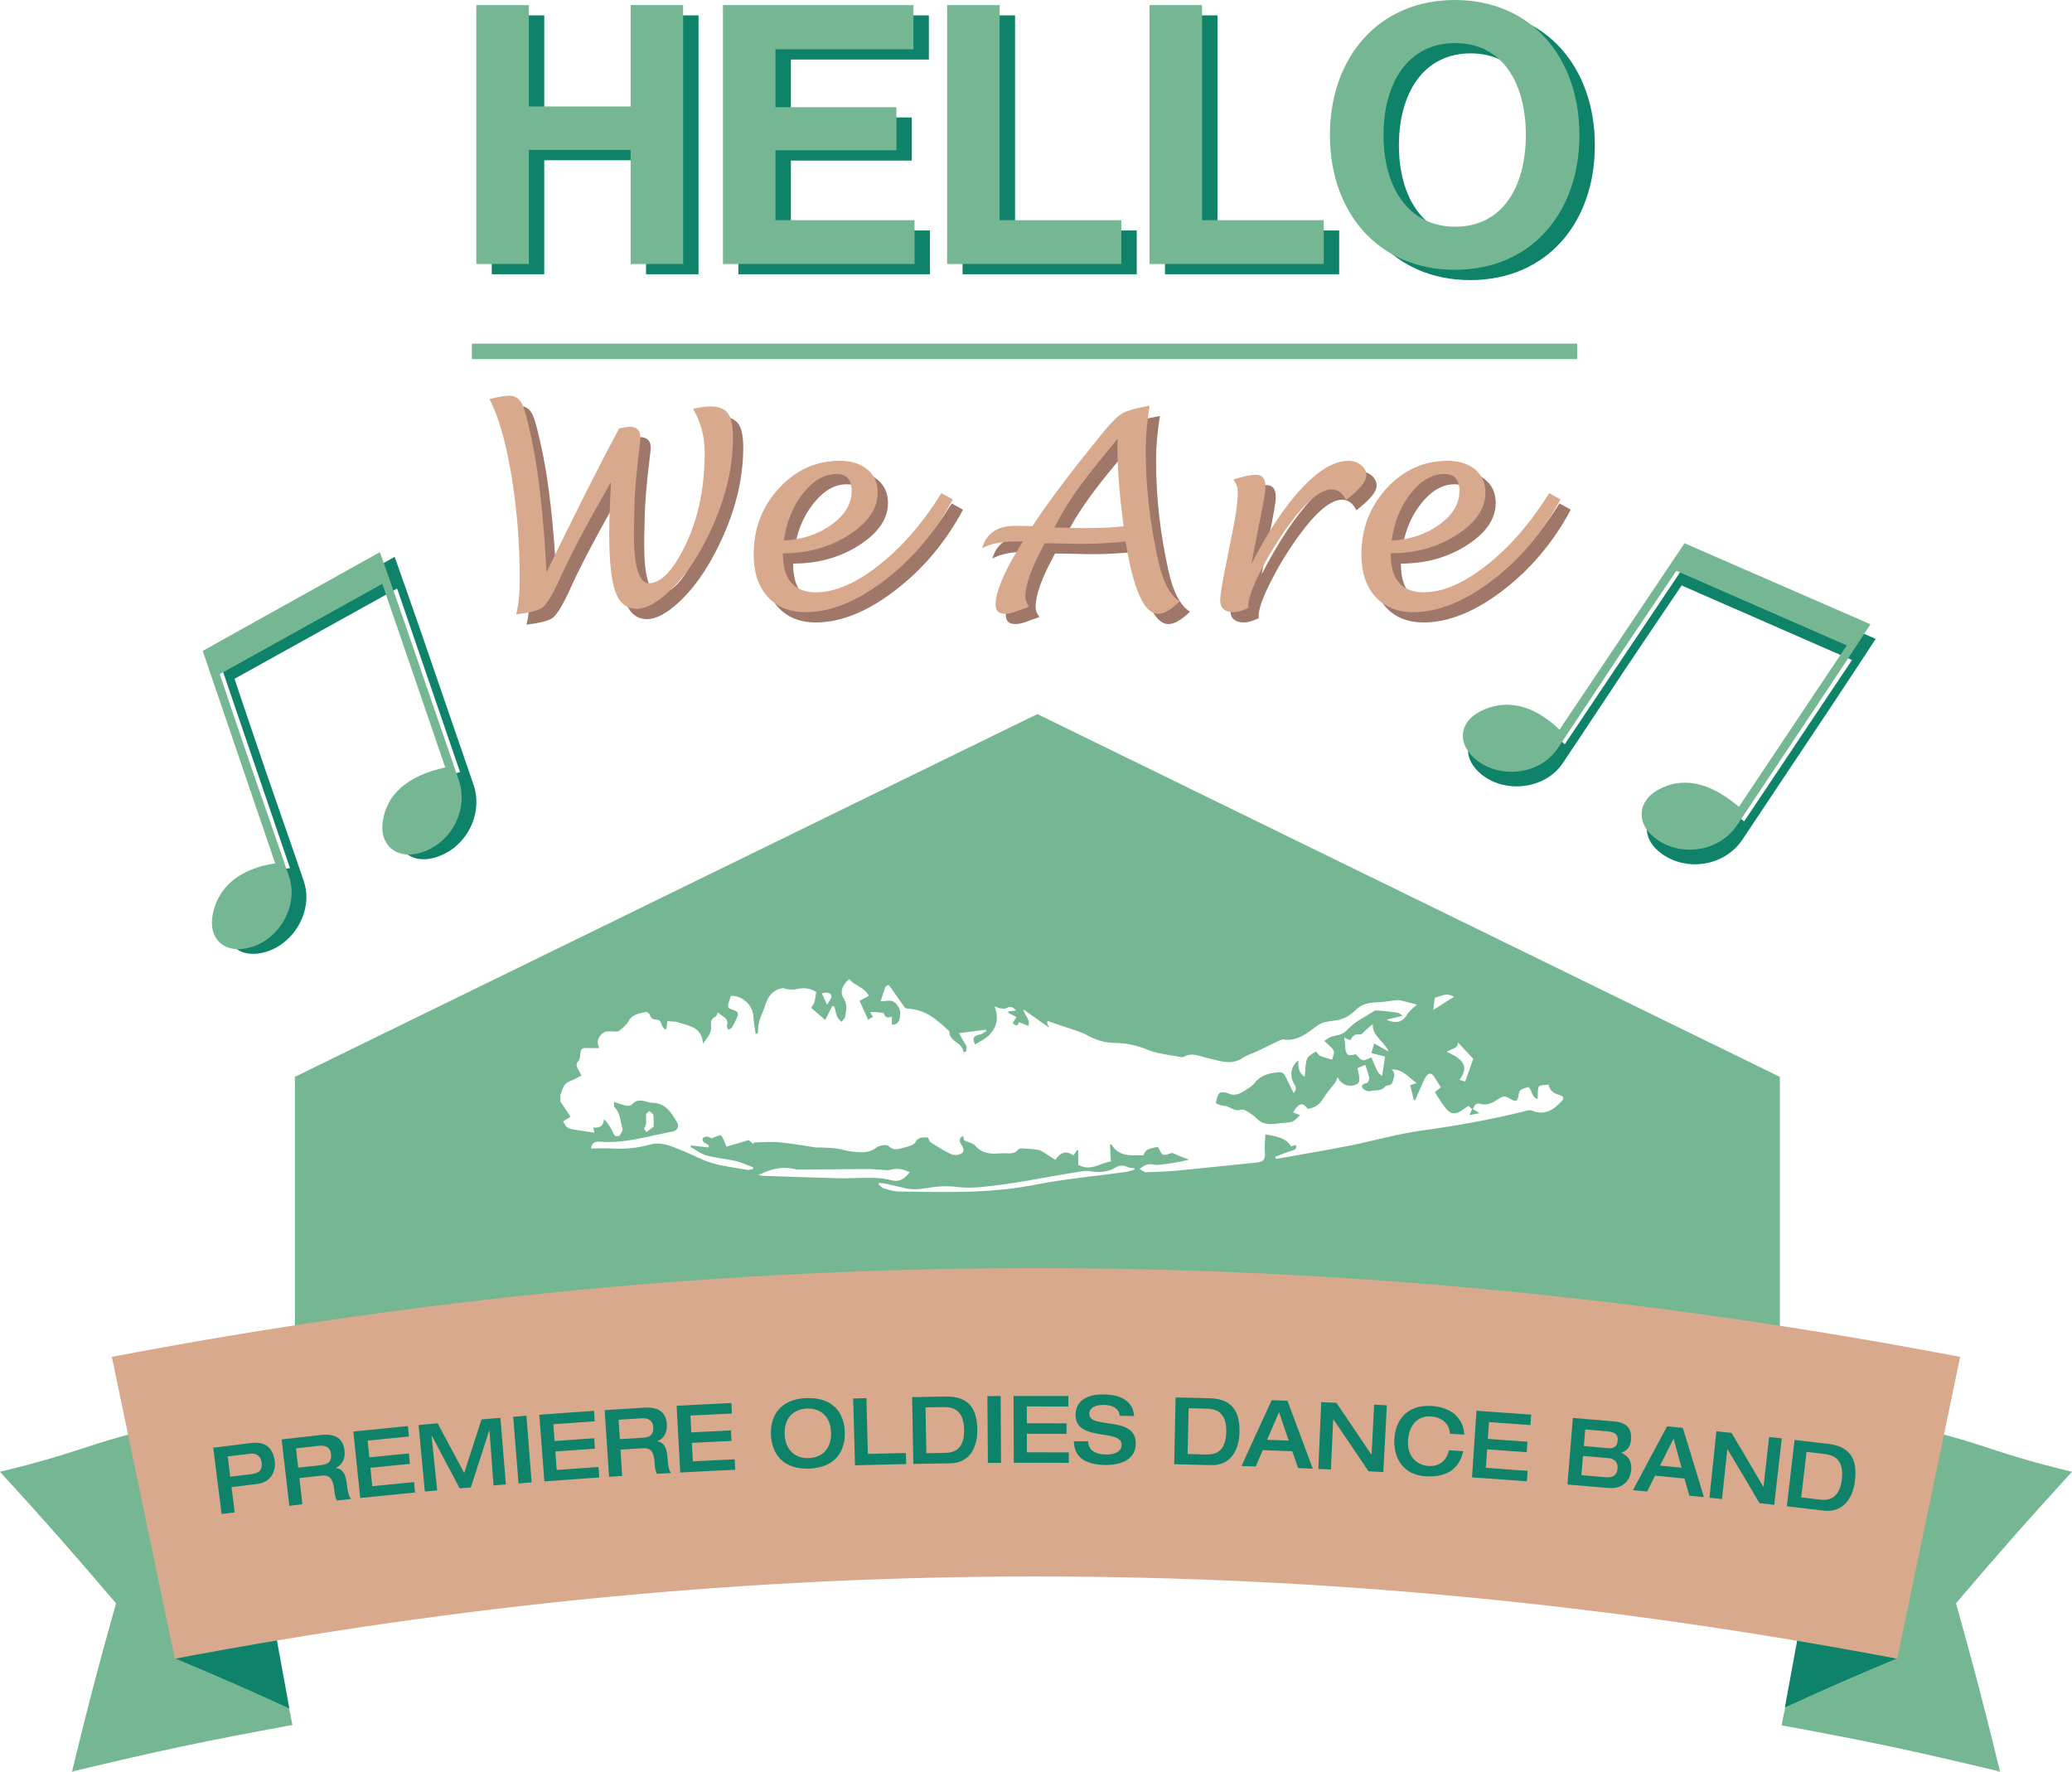 <?xml version="1.0" encoding="utf-8"?>
<!-- Generator: Adobe Illustrator 16.0.0, SVG Export Plug-In . SVG Version: 6.00 Build 0)  -->
<!DOCTYPE svg PUBLIC "-//W3C//DTD SVG 1.1//EN" "http://www.w3.org/Graphics/SVG/1.1/DTD/svg11.dtd">
<svg version="1.1" id="Layer_1" xmlns="http://www.w3.org/2000/svg" xmlns:xlink="http://www.w3.org/1999/xlink" x="0px" y="0px"
	 width="298.662px" height="255.357px" viewBox="0 0 298.662 255.357" enable-background="new 0 0 298.662 255.357"
	 xml:space="preserve">
<path fill="#76B793" d="M149.528,102.925L42.504,155.217v39.017H256.55v-39.017L149.528,102.925z M210.13,150.235
	c0.746,0.797,1.477,1.576,2.235,2.387c-0.38,1.059-0.771,2.146-1.175,3.271c-0.312-0.096-0.534-0.161-0.815-0.245
	c1.663-2.252-0.009-3.177-1.851-4.057C209.347,151.135,210.222,151.099,210.13,150.235z M206.821,143.801
	c0.768-0.114,1.597-0.819,2.763-0.133c-0.985,0.631-1.88,1.2-2.991,1.91C206.679,144.92,206.741,144.425,206.821,143.801z
	 M119.835,143.588c0.046,0.331-0.345,0.724-0.619,1.234c-0.355-0.763-0.557-1.194-0.757-1.625
	C119.112,142.963,119.763,143.061,119.835,143.588z M120.837,169.832c-3.647-0.087-7.293-0.231-10.94-0.357
	c-0.128-0.005-0.256-0.043-0.562-0.099c1.654-0.847,3.213-1.244,4.914-0.926c0.263,0.049,0.528,0.129,0.791,0.127
	c3.302-0.02,6.604-0.056,9.904-0.072c0.64-0.004,1.279,0.068,1.919,0.093c0.528,0.02,1.091,0.141,1.575,0
	c0.956-0.279,1.785-0.052,2.688,0.356c-0.721,0.941-1.462,1.5-2.7,1.152c-0.893-0.25-1.856-0.316-2.792-0.334
	C124.037,169.743,122.436,169.87,120.837,169.832z M162.33,168.922c-4.36,0.607-8.767,0.981-13.076,1.837
	c-6.559,1.302-13.15,1.083-19.753,0.981c-0.709-0.012-1.426-0.242-2.116-0.451c-0.288-0.088-0.513-0.385-0.766-0.588
	c0.033-0.068,0.068-0.136,0.102-0.203c0.33,0.039,0.667,0.055,0.99,0.126c0.97,0.214,1.931,0.464,2.901,0.673
	c1.009,0.216,1.988,0.115,3.018-0.057c1.413-0.236,2.903-0.34,4.315-0.154c2.126,0.277,4.187-0.06,6.254-0.307
	c2.338-0.279,4.653-0.75,6.978-1.144c1.653-0.278,3.303-0.588,4.961-0.837c0.441-0.064,0.91,0.018,1.362,0.072
	c1.147,0.143,2.239,0.042,3.265-0.567c0.516-0.307,1.064-0.432,1.674-0.109c0.301,0.158,0.703,0.124,1.06,0.177
	c0.017,0.068,0.032,0.139,0.05,0.207C163.144,168.696,162.744,168.866,162.33,168.922z M225.032,158.801
	c-1.166,1.233-2.449,2.023-4.221,1.273c-0.199-0.086-0.48-0.045-0.705,0.012c-5.006,1.266-10.068,2.172-15.188,2.872
	c-3.502,0.479-6.928,1.491-10.403,2.177c-3.529,0.697-7.078,1.284-10.619,1.921c-0.035-0.104-0.069-0.203-0.104-0.307
	c0.792-0.298,1.574-0.625,2.38-0.882c0.41-0.131,0.807-0.182,0.609-0.834c-0.229,0.068-0.463,0.139-0.672,0.201
	c-0.844-1.324-2.197-1.425-3.715-1.731c-0.033,0.942-0.133,1.778-0.072,2.603c0.072,1.017-0.17,1.355-1.2,1.46
	c-3.716,0.373-7.427,0.781-11.146,1.135c-1.578,0.15-3.164,0.221-4.75,0.27c-0.283,0.011-0.576-0.262-0.972-0.456
	c0.681-0.562,1.239-0.845,2.009-0.66c0.42,0.1,0.895,0.039,1.336-0.017c1.25-0.158,2.494-0.35,3.795-0.69
	c-0.427-0.158-0.856-0.306-1.279-0.476c-0.426-0.174-0.844-0.369-1.137-0.498c-0.492,0.109-1.002,0.39-1.322,0.246
	c-0.34-0.151-0.499-0.707-0.756-1.117c-1.545,0.297-1.728,0.4-2.086,1.227c-1.72-0.026-3.551,0.3-4.648-1.636
	c-0.057,0.047-0.111,0.094-0.168,0.141c0.042,0.756,0.083,1.51,0.13,2.375c-1.548,0.215-2.948,1.504-4.711,0.469
	c0-0.66,0-1.369,0-2.078c-0.058-0.014-0.114-0.026-0.173-0.041c-0.15,0.232-0.303,0.466-0.514,0.787
	c-0.994-0.709-1.867-0.52-2.6,0.639c-0.605-0.392-1.176-0.771-1.758-1.129c-0.219-0.135-0.458-0.287-0.703-0.321
	c-0.745-0.101-1.496-0.162-2.248-0.205c-0.221-0.015-0.553,0.007-0.655,0.145c-0.438,0.59-1.03,0.593-1.657,0.564
	c-0.35-0.017-0.702-0.023-1.048,0.01c-1.323,0.123-2.524-0.002-3.494-1.111c-0.326-0.373-0.964-0.475-1.578-0.754
	c-0.022-0.09-0.083-0.344-0.158-0.651c-0.718,0.34-0.506,0.885-0.255,1.274c0.321,0.498,0.491,0.999-0.057,1.293
	c-0.382,0.205-1.021,0.247-1.408,0.066c-1.033-0.481-2.002-1.105-2.97-1.715c-0.18-0.113-0.236-0.421-0.377-0.692
	c-0.652,0.005-1.309-0.204-1.845,0.702c-0.291,0.492-1.242,0.643-1.926,0.837c-0.648,0.186-1.26,0.327-1.923-0.308
	c-0.286-0.273-1.378-0.093-1.812,0.251c-1.052,0.831-2.178,0.661-3.309,0.562c-0.797-0.069-1.574-0.348-2.37-0.457
	c-0.75-0.104-1.514-0.11-2.272-0.153c-0.238-0.015-0.483,0.03-0.717-0.004c-1.022-0.147-2.04-0.33-3.063-0.47
	c-0.954-0.129-1.911-0.271-2.87-0.309c-1.004-0.039-2.012,0.041-3.019,0.067c-0.005,0.084-0.01,0.17-0.014,0.254
	c-0.243-0.204-0.486-0.407-0.71-0.598c-1.156,0.342-2.286,0.674-3.204,0.945c-0.249-0.557-0.41-1.188-0.794-1.619
	c-0.124-0.139-0.839,0.251-1.346,0.42c-0.126-0.051-0.419-0.267-0.704-0.258c-0.594,0.019-0.793,0.479-0.406,0.828
	c0.117,0.104,0.283,0.149,0.418,0.237c0.104,0.068,0.195,0.158,0.291,0.238c-0.016,0.092-0.032,0.184-0.048,0.273
	c-0.832-0.099-1.663-0.197-2.494-0.296c-0.038,0.07-0.076,0.142-0.114,0.212c0.775,0.424,1.505,1.004,2.334,1.233
	c1.358,0.379,2.792,0.476,4.169,0.797c0.869,0.204,1.692,0.604,2.536,0.918c-0.011,0.084-0.021,0.168-0.031,0.252
	c-0.266,0.041-0.545,0.154-0.796,0.109c-1.713-0.299-3.459-0.5-5.119-0.993c-1.523-0.452-2.935-1.271-4.425-1.854
	c-1.43-0.56-2.848-1.249-4.478-0.801c-1.72,0.473-3.472,0.684-5.265,0.575c-1.084-0.062-2.176-0.012-3.255-0.012
	c0.088-0.684,0.442-1.039,1.313-0.971c3.573,0.278,6.968-0.811,10.418-1.455c0.715-0.135,1.025-0.707,0.672-1.334
	c-0.779-1.381-1.618-2.746-3.487-2.814c-0.318-0.012-0.644-0.073-0.948-0.17c-0.792-0.25-1.5-0.29-2.107,0.439
	c-0.132,0.158-0.535,0.184-0.784,0.133c-0.545-0.115-1.071-0.318-1.765-0.535c0.026,0.336-0.046,0.656,0.075,0.771
	c0.869,0.825,0.806,2.004,1.148,3.018c0.096,0.285-0.189,0.754-0.406,1.062c-0.081,0.115-0.576,0.12-0.688-0.003
	c-0.243-0.266-0.344-0.655-0.535-0.979c-0.284-0.48-0.596-0.944-1.027-1.399c-0.08,1.026-0.651,1.312-1.546,1.226
	c0.054,0.245,0.088,0.398,0.162,0.734c-1.119-0.164-2.149-0.301-3.173-0.475c-0.284-0.049-0.601-0.154-0.808-0.339
	c-0.233-0.208-0.359-0.536-0.532-0.812c0.327-0.199,0.653-0.399,1.072-0.658c-0.437-0.662-0.946-1.436-1.455-2.206
	c0-0.322,0-0.646,0-0.97c0.091-0.245,0.195-0.487,0.271-0.737c0.194-0.632,0.553-1.058,1.221-1.271
	c0.522-0.168,0.993-0.495,1.528-0.771c-0.174-0.326-0.304-0.558-0.422-0.793c-0.211-0.42-0.491-0.777-0.022-1.285
	c0.252-0.271,0.244-0.806,0.302-1.229c0.07-0.494,0.304-0.69,0.81-0.657c0.584,0.036,1.171,0.008,1.887,0.008
	c-0.443-0.98-0.113-1.745,0.715-2.255c0.284-0.176,0.713-0.128,1.078-0.155c0.355-0.025,0.815,0.119,1.05-0.053
	c0.544-0.402,1.106-0.879,1.432-1.455c0.57-1.004,1.546-1.063,2.459-1.285c0.156-0.037,0.51,0.219,0.569,0.404
	c0.146,0.452,0.418,0.678,0.859,0.684c0.533,0.01,0.732,0.293,0.851,0.775c0.061,0.245,0.316,0.444,0.483,0.667
	c0.069-0.034,0.138-0.067,0.207-0.103c0.039-0.33,0.079-0.661,0.132-1.112c0.425,0.033,0.837,0.064,1.25,0.104
	c0.105,0.01,0.209,0.048,0.312,0.082c1.572,0.521,3.436,0.67,3.567,3.072c0.671-0.914,1.288-1.566,1.173-2.594
	c-0.053-0.476-0.013-1.027,0.608-1.281c0.16-0.066,0.22-0.373,0.356-0.627c0.228,0.174,0.482,0.395,0.764,0.572
	c0.511,0.322,0.754,0.717,0.553,1.346c-0.052,0.159,0.108,0.388,0.172,0.586c0.183-0.104,0.439-0.162,0.536-0.319
	c0.293-0.479,0.542-0.988,0.774-1.502c0.216-0.476,0.094-0.815-0.443-0.997c-1.029-0.35-1.025-0.363-0.693-1.412
	c0.072-0.229,0.15-0.455,0.222-0.674c1.731-0.031,3.171,1.361,3.254,3.049c0.04,0.812,0.208,1.619,0.317,2.431
	c0.073,0,0.146,0,0.219,0c0.051-0.131,0.151-0.265,0.142-0.391c-0.108-1.399,0.661-2.558,1.055-3.814
	c0.373-1.192,1.066-2.127,2.388-2.358c0.281-0.05,0.596,0.134,0.898,0.149c0.422,0.021,0.868,0.067,1.267-0.037
	c1.068-0.279,2.015-0.058,2.764,0.432c-0.09,0.545-0.138,1.008-0.254,1.453c-0.058,0.224-0.24,0.416-0.486,0.817
	c0.643,0.554,1.324,1.14,2.038,1.755c0.403-0.808,0.707-1.412,1.008-2.019c0.101,0.025,0.202,0.051,0.303,0.076
	c0.137,0.508,0.231,1.031,0.429,1.512c0.111,0.271,0.395,0.468,0.601,0.697c0.181-0.236,0.477-0.453,0.522-0.713
	c0.16-0.92,0.396-1.764-0.241-2.748c-0.548-0.846-0.119-1.919,0.831-2.693c0.785,0.945,2.22,1.166,2.827,2.41
	c-0.502,0.271-0.913,0.494-1.336,0.724c0.427,0.936,0.824,1.806,1.241,2.718c0.194-0.118,0.418-0.253,0.693-0.419
	c-0.136-0.216-0.255-0.404-0.374-0.59c0.009-0.031,0.008-0.062,0.024-0.082c0.068-0.088,1.889,0.06,1.92,0.169
	c0.173,0.599,0.564,0.716,1.157,0.476c0,0.424,0,0.789,0,1.149c0.716,0.099,1.183-0.38,1.215-1.688
	c0.013-0.552-0.474-1.318-0.96-1.62c-0.449-0.276-1.203-0.059-1.869-0.059c0.207-0.648,0.399-1.318,0.644-1.967
	c0.062-0.164,0.277-0.318,0.453-0.367c0.078-0.021,0.249,0.219,0.349,0.358c0.662,0.939,1.306,1.894,1.986,2.82
	c0.104,0.142,0.364,0.227,0.557,0.234c2.419,0.105,4.107,1.555,5.74,3.104c0.058,0.058,0.162,0.115,0.162,0.173
	c-0.001,1.518,1.927,1.568,2.049,2.983c0.113-0.019,0.226-0.037,0.339-0.057c0.035-0.254,0.152-0.531,0.084-0.752
	c-0.1-0.326-0.335-0.608-0.508-0.912c-0.156-0.273-0.304-0.549-0.566-1.026c1.388-0.175,2.62-0.329,3.852-0.482
	c0.029,0.059,0.059,0.118,0.089,0.178c-0.265,0.158-0.511,0.391-0.796,0.461c-1.112,0.272-1.265,0.537-0.825,1.479
	c0.646-0.407,1.386-0.727,1.927-1.25c1.176-1.135,1.553-2.532,0.888-4.244c0.324,0.123,0.548,0.259,0.786,0.285
	c0.318,0.038,0.713,0.107,0.955-0.039c0.582-0.352,0.919-0.097,1.363,0.351c-0.43,0.051-0.761,0.09-1.09,0.129
	c-0.028,0.065-0.056,0.133-0.084,0.2c0.387,0.188,0.773,0.378,1.23,0.602c-0.214,0.35-0.376,0.612-0.556,0.903
	c0.381,0.299,0.705,0.58,0.882-0.16c0.455,0.18,0.873,0.344,1.377,0.544c0.328-1.005-0.586-1.489-0.708-2.366
	c1.172,0.829,2.343,1.658,3.683,2.605c-0.143-0.358-0.215-0.535-0.283-0.713c0.029-0.074,0.059-0.148,0.09-0.224
	c0.889,0.304,1.775,0.608,2.665,0.908c0.554,0.188,1.114,0.352,1.661,0.552c0.467,0.171,0.943,0.338,1.371,0.583
	c1.242,0.709,2.566,1.11,3.99,1.117c1.629,0.008,3.135,0.331,4.668,0.966c1.479,0.612,3.16,0.737,4.757,1.062
	c0.177,0.036,0.407,0.038,0.556-0.047c1.182-0.674,2.275-0.044,3.395,0.204c0.785,0.174,1.56,0.416,2.353,0.531
	c0.976,0.145,1.896,0.005,2.763-0.593c0.584-0.404,1.316-0.59,1.973-0.898c1.064-0.506,2.117-1.038,3.184-1.545
	c0.209-0.098,0.463-0.205,0.678-0.174c2.01,0.293,3.379-0.928,4.832-1.979c0.307-0.224,0.668-0.407,1.032-0.502
	c0.542-0.142,1.11-0.186,1.667-0.271c1.127-0.174,2.057-0.691,2.861-1.505c0.793-0.802,1.803-1.062,2.928-1.093
	c1.04-0.028,2.073-0.24,3.113-0.33c0.285-0.025,0.584,0.086,0.873,0.156c0.56,0.135,1.117,0.282,1.912,0.487
	c-0.363,0.326-0.649,0.568-0.916,0.829c-0.176,0.173-0.369,0.353-0.479,0.565c-0.562,1.1-1.616,1.449-2.993,0.783
	c0.848-0.201,1.506-0.358,2.334-0.557c-0.31-0.194-0.515-0.421-0.748-0.456c-0.912-0.137-1.834-0.219-2.754-0.305
	c-0.197-0.018-0.441-0.033-0.591,0.063c-1.321,0.857-2.851,1.546-3.864,2.686c-0.73,0.82-1.479,0.772-2.281,1.009
	c-0.344,0.103-0.639,0.369-1.067,0.629c0.388,0.357,0.731,0.643,1.032,0.966c0.17,0.183,0.377,0.434,0.371,0.649
	c-0.01,0.357-0.178,0.713-0.277,1.07c-0.57-0.17-1.164-0.291-1.705-0.528c-0.264-0.115-0.584-0.675-0.619-0.65
	c-0.474,0.319-1.125,0.628-1.289,1.095c-0.277,0.789-0.236,1.688-0.332,2.566c-0.777-0.487-1.031-1.327-0.885-2.366
	c-1.029,0.666-1.346,2.168-0.723,3.241c0.449,0.777,0.449,0.777,0.041,1.488c-0.434-0.858-0.862-1.677-1.26-2.508
	c-0.221-0.467-0.545-0.559-1.035-0.504c-1.271,0.139-2.437,0.365-3.314,1.49c-0.477,0.606-1.242,1.012-1.932,1.422
	c-0.618,0.369-1.284,0.42-2.002,0.096c-0.346-0.156-0.996-0.199-1.193,0.007c-0.316,0.331-0.395,0.907-0.504,1.395
	c-0.014,0.059,0.387,0.248,0.613,0.312c0.318,0.091,0.671,0.076,0.979,0.188c0.66,0.234,1.211,0.75,2.037,0.476
	c0.291-0.098,0.756,0.172,1.084,0.369c0.434,0.262,0.848,0.581,1.203,0.94c0.863,0.869,1.891,0.857,2.986,0.683
	c0.688-0.111,1.408-0.064,2.068-0.255c0.396-0.114,0.7-0.547,1.189-0.955c-0.514-0.194-0.771-0.291-1.032-0.391
	c0.858-1.399,1.339-1.513,2.123-0.516c0.992-0.119,1.694-0.607,2.224-1.484c0.493-0.821,1.164-1.534,1.729-2.313
	c0.164-0.228,0.239-0.516,0.36-0.79c0.351,0.964,1.41,1.478,2.388,1.174c0.854-0.265,0.905-0.513,0.462-2.441
	c0.335-0.148,0.688-0.307,1.128-0.502c0.206,0.666,0.447,1.269,0.556,1.893c0.041,0.235-0.185,0.717-0.355,0.75
	c-0.436,0.086-0.836,0.252-0.627,0.662c0.148,0.287,0.748,0.586,1.051,0.507c0.742-0.196,1.622,0.081,2.236-0.667
	c0.236-0.288,0.865-0.003,1.055-0.635c0.186-0.625,0.555-1.191-0.125-1.827c1.666-0.061,2.443,1.179,3.611,1.96
	c-0.344,0.111-0.603,0.197-0.939,0.309c0.178,0.703,0.355,1.412,0.533,2.123c0.059,0.016,0.115,0.03,0.176,0.045
	c0.268-0.597,0.533-1.194,0.805-1.791c0.256-0.558,0.449-1.157,0.795-1.653c0.314-0.455,0.769-0.586,1.141,0.045
	c0.299,0.506,0.638,0.987,0.98,1.514c-0.273,0.228-0.514,0.425-0.871,0.721c0.551,0.82,1.021,1.699,1.664,2.431
	c0.715,0.815,1.351,0.793,2.262,0.166c0.289-0.197,0.576-0.396,0.902-0.62c0.185,0.155,0.357,0.303,0.541,0.458
	c-0.123,0.277-0.229,0.52-0.385,0.879c0.49-0.096,0.887-0.174,1.467-0.288c-0.424-0.258-0.686-0.415-0.977-0.593
	c0.219-0.506,0.482-0.935,1.115-0.749c1.064,0.31,1.893-0.249,2.678-0.776c0.535-0.358,0.906-0.354,1.436-0.037
	c1.03,0.617,1.236,0.535,1.404-0.624c0.128-0.884,0.862-0.726,1.357-0.995c0.633,0.473,0.438,1.588,1.373,1.726
	c0.031-0.607-0.082-1.275,0.154-1.779c0.118-0.252,0.875-0.203,1.409-0.303c0.146,0.967,0.829,1.309,1.603,1.524
	C225.519,158.04,225.448,158.362,225.032,158.801z M93.116,160.663c0.01-0.184,0.309-0.352,0.475-0.526
	c0.205,0.198,0.552,0.377,0.59,0.604c0.087,0.533,0.029,1.092,0.029,1.668c-0.278,0.207-0.616,0.457-1.037,0.771
	c-0.121-0.191-0.376-0.483-0.331-0.543C93.323,162.014,93.082,161.328,93.116,160.663z M199.644,152.28
	c-0.123,0.826-0.258,1.717-0.42,2.791c-0.217-0.182-0.492-0.31-0.598-0.521c-0.352-0.696-0.641-1.426-0.951-2.139
	c-1.316,0.574-1.216,0.668-2.287-0.479c-0.992,0.432-1.479,0.066-1.478-1.064c0.002-0.392-0.089-0.785-0.152-1.308
	c0.347,0.156,0.599,0.271,0.88,0.396c0.277-0.596,0.682-0.992,1.422-0.847c0.109,0.021,0.275-0.105,0.377-0.204
	c0.442-0.427,0.869-0.869,1.441-1.275c-0.082,1.783,1.657,2.425,2.288,3.949c-0.837-0.47-1.452-0.813-2.099-1.178
	c-0.145,0.526-0.25,0.908-0.385,1.402C198.306,151.956,198.933,152.108,199.644,152.28z"/>
<g>
	<path fill="#76B793" d="M27.146,204.924c3.201,17.486,11.804,26.23,15.003,43.718c-12.762,2.336-19.122,3.678-31.773,6.716
		c2.364-9.707,3.632-14.56,6.345-24.256c-6.531-7.666-9.875-11.462-16.72-18.96C13.597,208.876,13.43,207.434,27.146,204.924z"/>
	<path fill="#76B793" d="M288.288,255.357c-12.539-3.009-18.839-4.344-31.484-6.665c3.209-17.484,11.815-26.228,15.025-43.712
		c13.589,2.495,13.357,3.926,26.833,7.161c-6.847,7.498-10.188,11.293-16.72,18.957C284.653,240.796,285.923,245.65,288.288,255.357
		z"/>
	<path fill="#0E8369" d="M273.479,239.024c-6.566,2.746-9.812,4.167-16.207,7.09c0.729-3.963,1.094-5.947,1.822-9.911
		C264.858,237.26,267.735,237.827,273.479,239.024z"/>
	<path fill="#0E8369" d="M41.712,246.261c-6.522-2.985-9.827-4.436-16.527-7.237c5.859-1.224,8.796-1.799,14.677-2.875
		C40.603,240.193,40.972,242.217,41.712,246.261z"/>
</g>
<g>
	<g>
		<path fill="#0E8369" d="M70.883,2.213h7.569v14.616H93.12V2.213h7.569v37.323H93.12V23.093H78.452v16.443h-7.569V2.213z"/>
		<path fill="#0E8369" d="M106.432,2.213h27.458v6.369H114v8.353h17.435v6.211H114v10.074h20.045v6.316h-27.614L106.432,2.213
			L106.432,2.213z"/>
		<path fill="#0E8369" d="M138.743,2.213h7.569v31.007h17.541v6.316h-25.108L138.743,2.213L138.743,2.213z"/>
		<path fill="#0E8369" d="M167.923,2.213h7.568v31.007h17.54v6.316h-25.108V2.213z"/>
		<path fill="#0E8369" d="M193.919,20.953c0-11.171,6.994-19.471,18.008-19.471c11.016,0,17.958,8.3,17.958,19.471
			s-6.942,19.419-17.958,19.419C200.913,40.372,193.919,32.124,193.919,20.953z M222.159,20.953c0-7.464-3.342-13.259-10.18-13.259
			s-10.336,5.794-10.336,13.259c0,7.413,3.498,13.207,10.336,13.207S222.159,28.365,222.159,20.953z"/>
	</g>
	<g>
		<path fill="#76B793" d="M68.661,0.731h7.569v14.616h14.668V0.731h7.569v37.323h-7.569V21.611H76.229v16.443H68.66L68.661,0.731
			L68.661,0.731z"/>
		<path fill="#76B793" d="M104.209,0.731h27.458V7.1h-19.889v8.352h17.435v6.211h-17.435v10.075h20.045v6.316h-27.614V0.731z"/>
		<path fill="#76B793" d="M136.521,0.731h7.569v31.007h17.54v6.316h-25.108L136.521,0.731L136.521,0.731z"/>
		<path fill="#76B793" d="M165.7,0.731h7.568v31.007h17.539v6.316H165.7V0.731z"/>
		<path fill="#76B793" d="M191.696,19.471C191.696,8.3,198.69,0,209.704,0c11.015,0,17.958,8.3,17.958,19.472
			c0,11.171-6.943,19.418-17.958,19.418C198.69,38.889,191.696,30.642,191.696,19.471z M219.937,19.471
			c0-7.465-3.34-13.26-10.18-13.26c-6.838,0-10.336,5.794-10.336,13.26c0,7.412,3.498,13.206,10.336,13.206
			C216.597,32.677,219.937,26.883,219.937,19.471z"/>
	</g>
</g>
<g>
	<path fill="#0E8369" d="M225.543,107.282c6.051-9.026,11.978-17.863,18.021-26.875c8.908,3.883,17.666,7.698,26.806,11.682
		c-2.095,3.184-4.073,6.218-6.079,9.232c-4.369,6.567-8.762,13.117-13.126,19.686c-2.61,3.933-8.354,4.777-12.041,1.742
		c-2.562-2.105-2.269-5.207,0.642-6.812c3.487-1.924,7.398-1.138,11.637,2.459c5.125-7.667,10.233-15.312,15.549-23.265
		c-8.237-3.604-16.249-7.108-24.559-10.744c-2.703,4.007-5.402,7.982-8.074,11.979c-3.037,4.545-6.02,9.127-9.076,13.659
		c-2.604,3.861-8.686,4.461-12.096,1.25c-2.359-2.221-1.969-5.072,0.901-6.6C217.657,102.762,221.789,103.62,225.543,107.282z"/>
	<path fill="#76B793" d="M224.789,105.176c6.052-9.025,11.979-17.862,18.021-26.875c8.908,3.884,17.666,7.698,26.807,11.683
		c-2.096,3.183-4.073,6.217-6.08,9.231c-4.368,6.566-8.762,13.117-13.125,19.686c-2.612,3.932-8.354,4.776-12.042,1.743
		c-2.56-2.106-2.269-5.207,0.642-6.812c3.488-1.925,7.398-1.137,11.637,2.459c5.125-7.667,10.234-15.312,15.55-23.264
		c-8.238-3.604-16.25-7.109-24.56-10.745c-2.701,4.006-5.402,7.983-8.072,11.979c-3.039,4.546-6.021,9.128-9.078,13.659
		c-2.604,3.861-8.686,4.461-12.096,1.25c-2.358-2.221-1.969-5.071,0.901-6.599C216.903,100.656,221.035,101.514,224.789,105.176z"/>
</g>
<g>
	<path fill="#0E8369" d="M41.796,125.12c-3.509-10.285-6.943-20.354-10.446-30.624c8.489-4.729,16.833-9.381,25.542-14.233
		c1.261,3.596,2.474,7.009,3.656,10.432c2.573,7.456,5.119,14.92,7.696,22.374c1.543,4.46-1.266,9.54-5.916,10.632
		c-3.227,0.759-5.516-1.353-5.028-4.64c0.585-3.94,3.582-6.574,9.012-7.764c-2.99-8.723-5.972-17.422-9.073-26.469
		c-7.86,4.365-15.505,8.611-23.435,13.015c1.548,4.578,3.073,9.137,4.632,13.685c1.772,5.172,3.609,10.321,5.358,15.5
		c1.492,4.411-1.718,9.611-6.339,10.377c-3.196,0.53-5.227-1.511-4.701-4.719C33.42,128.651,36.608,125.885,41.796,125.12z"/>
	<path fill="#76B793" d="M39.665,124.443c-3.509-10.285-6.942-20.356-10.446-30.624c8.489-4.73,16.833-9.381,25.543-14.234
		c1.261,3.597,2.475,7.009,3.656,10.434c2.573,7.455,5.119,14.919,7.696,22.373c1.543,4.461-1.266,9.54-5.916,10.633
		c-3.227,0.758-5.516-1.354-5.028-4.641c0.584-3.94,3.582-6.572,9.011-7.763c-2.989-8.724-5.971-17.423-9.072-26.47
		c-7.861,4.366-15.506,8.612-23.435,13.015c1.548,4.578,3.073,9.137,4.632,13.685c1.772,5.172,3.608,10.321,5.358,15.501
		c1.492,4.41-1.718,9.611-6.339,10.377c-3.196,0.528-5.226-1.512-4.701-4.72C31.289,127.973,34.477,125.208,39.665,124.443z"/>
</g>
<rect x="68.013" y="49.534" fill="#76B793" width="159.33" height="2.224"/>
<g>
	<g>
		<path fill="#9F786A" d="M75.876,90.047c0.346-1.308,0.519-3.019,0.519-5.133c0-5.204-0.407-10.218-1.221-15.043
			s-1.861-8.449-3.143-10.872c1.307-0.318,2.256-0.479,2.845-0.479c0.846,0,1.464,0.396,1.855,1.187
			c0.391,0.792,0.887,2.664,1.49,5.618c0.936,4.537,1.615,10.752,2.038,18.647c4.28-8.817,7.772-15.731,10.477-20.743
			c0.167-0.025,0.289-0.044,0.365-0.059C91.64,63.057,92.005,63,92.197,63c1.064,0,1.596,0.506,1.596,1.52
			c0,0.295-0.032,0.66-0.096,1.096c-0.513,4.166-0.769,7.241-0.769,9.228l-0.058,2.191l-0.019,1.307c0,4.807,0.73,7.209,2.191,7.209
			c1.666,0,3.371-1.741,5.114-5.227c1.935-3.894,2.902-8.442,2.902-13.643c0-2.242-0.557-4.33-1.672-6.265
			c0.923-0.229,1.762-0.345,2.519-0.345c1.179,0,2.012,0.33,2.499,0.99c0.487,0.66,0.73,1.803,0.73,3.43
			c0,5.265-1.519,10.632-4.556,16.102c-1.397,2.512-2.97,4.58-4.719,6.207c-1.75,1.627-3.278,2.44-4.585,2.44
			c-1.461,0-2.489-0.813-3.085-2.441c-0.596-1.627-0.894-4.439-0.894-8.438c0-1.603,0.083-4.062,0.25-7.382
			c-3.088,5.361-5.447,9.788-7.074,13.276l-0.636,1.405c-0.913,1.873-1.635,3.008-2.169,3.406
			C79.132,89.463,77.869,89.791,75.876,90.047z"/>
		<path fill="#9F786A" d="M114.324,81.236c0,3.747,1.589,5.62,4.768,5.62c2.755,0,5.792-1.312,9.112-3.933
			c3.319-2.622,6.312-6.073,8.978-10.357l1.634,0.9c-2.512,4.688-5.777,8.568-9.794,11.643s-7.827,4.609-11.428,4.609
			c-2.307,0-4.13-0.742-5.469-2.229c-1.339-1.486-2.009-3.518-2.009-6.094c0-3.716,1.214-6.896,3.643-9.535
			c2.429-2.641,5.354-3.96,8.776-3.96c1.653,0,2.976,0.417,3.97,1.249c0.993,0.833,1.49,1.947,1.49,3.343
			c0,2.293-1.381,4.323-4.143,6.091C121.087,80.353,117.912,81.236,114.324,81.236z M114.478,79.391
			c2.678-0.142,4.976-0.907,6.892-2.301s2.874-3.004,2.874-4.832c0-1.636-0.73-2.453-2.191-2.453c-1.743,0-3.352,0.933-4.825,2.799
			C115.753,74.469,114.836,76.732,114.478,79.391z"/>
		<path fill="#9F786A" d="M152.079,79.782l-0.385,0.73c-1.614,3.012-2.421,5.344-2.421,6.997c0,0.487,0.186,0.962,0.557,1.423
			c-0.308,0.103-1,0.353-2.076,0.75c-0.5,0.179-0.974,0.269-1.422,0.269c-0.897,0-1.346-0.43-1.346-1.288
			c0-1.781,1.108-4.499,3.326-8.151l0.596-0.979h-0.98c-2.102,0-3.729,0.327-4.883,0.979c0.602-2.165,2.223-3.248,4.863-3.248
			l2.384,0.058l0.52-0.77c2.012-3.023,5.088-7.094,9.228-12.207c1.396-1.729,2.44-2.807,3.133-3.229
			c0.692-0.423,2.031-0.808,4.019-1.153c-0.371,2.308-0.558,4.453-0.558,6.439c0,5.268,0.608,10.604,1.826,16.014
			c0.666,2.974,1.687,4.89,3.058,5.748c-1.205,1.192-2.236,1.788-3.097,1.788c-2.024,0-3.588-3.473-4.688-10.419
			c-2.115,0.231-4.25,0.346-6.402,0.346L152.079,79.782z M153.464,77.513l3.883,0.096c2.652,0,4.685-0.089,6.094-0.27
			c-0.59-4.499-0.885-8.228-0.885-11.188l0.021-1.442c-0.423,0.538-1.371,1.705-2.845,3.499c-2.666,3.269-4.621,6.12-5.863,8.556
			L153.464,77.513z"/>
		<path fill="#9F786A" d="M181.435,89.105c-0.877,0.41-1.578,0.614-2.104,0.614c-1.313,0-1.972-0.576-1.972-1.729
			c0-0.589,0.23-2.057,0.691-4.402l0.963-4.787c0.588-2.845,0.883-4.952,0.883-6.324c0-0.743-0.211-1.365-0.633-1.865
			c1.344-0.461,2.44-0.692,3.286-0.692c0.897,0,1.347,0.57,1.347,1.711c0,0.705-0.318,2.558-0.955,5.557l-1.086,5.594
			c2.418-4.703,4.854-8.359,7.308-10.967c2.45-2.608,4.676-3.912,6.674-3.912c0.703,0,1.312,0.202,1.824,0.604
			c0.512,0.404,0.769,0.895,0.769,1.472c0,0.896-0.975,2.089-2.923,3.575c-0.485-1.012-1.178-1.519-2.071-1.519
			c-1.627,0-3.699,1.73-6.222,5.19c-1.562,2.152-2.918,4.373-4.069,6.66c-1.151,2.288-1.728,3.92-1.728,4.894L181.435,89.105z"/>
		<path fill="#9F786A" d="M201.927,81.236c0,3.747,1.588,5.62,4.768,5.62c2.755,0,5.793-1.312,9.111-3.933
			c3.318-2.622,6.312-6.073,8.978-10.357l1.635,0.9c-2.512,4.688-5.776,8.568-9.795,11.643s-7.826,4.609-11.429,4.609
			c-2.307,0-4.131-0.742-5.469-2.229c-1.34-1.486-2.01-3.518-2.01-6.094c0-3.716,1.215-6.896,3.643-9.535
			c2.431-2.641,5.354-3.96,8.777-3.96c1.652,0,2.975,0.417,3.969,1.249c0.992,0.833,1.49,1.947,1.49,3.343
			c0,2.293-1.382,4.323-4.143,6.091C208.688,80.353,205.515,81.236,201.927,81.236z M202.08,79.391
			c2.679-0.142,4.976-0.907,6.892-2.301s2.875-3.004,2.875-4.832c0-1.636-0.73-2.453-2.191-2.453c-1.743,0-3.352,0.933-4.825,2.799
			C203.354,74.469,202.438,76.732,202.08,79.391z"/>
	</g>
	<g>
		<path fill="#D8A98D" d="M74.394,88.565c0.346-1.309,0.519-3.02,0.519-5.133c0-5.204-0.407-10.219-1.221-15.043
			c-0.814-4.825-1.861-8.449-3.143-10.872c1.307-0.319,2.256-0.479,2.845-0.479c0.846,0,1.464,0.396,1.855,1.188
			c0.391,0.792,0.887,2.664,1.49,5.617c0.936,4.537,1.615,10.752,2.038,18.647c4.28-8.817,7.772-15.731,10.477-20.743
			c0.167-0.024,0.289-0.044,0.365-0.058c0.539-0.115,0.904-0.173,1.096-0.173c1.064,0,1.596,0.506,1.596,1.519
			c0,0.295-0.032,0.66-0.096,1.096c-0.513,4.166-0.769,7.241-0.769,9.229l-0.058,2.19l-0.019,1.308c0,4.806,0.73,7.209,2.191,7.209
			c1.666,0,3.371-1.742,5.114-5.228c1.935-3.894,2.902-8.441,2.902-13.643c0-2.242-0.557-4.33-1.672-6.264
			c0.923-0.229,1.762-0.346,2.519-0.346c1.179,0,2.012,0.33,2.499,0.99c0.487,0.66,0.73,1.803,0.73,3.43
			c0,5.266-1.519,10.633-4.556,16.103c-1.397,2.511-2.97,4.58-4.719,6.207c-1.75,1.627-3.278,2.439-4.585,2.439
			c-1.461,0-2.489-0.812-3.085-2.44c-0.596-1.627-0.894-4.44-0.894-8.439c0-1.602,0.083-4.062,0.25-7.382
			c-3.088,5.362-5.447,9.788-7.074,13.277l-0.636,1.404c-0.913,1.873-1.635,3.009-2.169,3.406
			C77.649,87.981,76.386,88.308,74.394,88.565z"/>
		<path fill="#D8A98D" d="M112.842,79.754c0,3.747,1.589,5.62,4.768,5.62c2.755,0,5.792-1.311,9.112-3.932
			c3.319-2.622,6.312-6.074,8.978-10.358l1.634,0.901c-2.512,4.688-5.777,8.567-9.794,11.642s-7.827,4.61-11.428,4.61
			c-2.307,0-4.13-0.743-5.469-2.23c-1.339-1.485-2.009-3.518-2.009-6.094c0-3.716,1.214-6.895,3.643-9.535
			c2.429-2.64,5.354-3.96,8.776-3.96c1.653,0,2.976,0.417,3.97,1.249c0.993,0.833,1.49,1.947,1.49,3.343
			c0,2.293-1.381,4.323-4.143,6.092C119.605,78.87,116.43,79.754,112.842,79.754z M112.996,77.908
			c2.678-0.141,4.976-0.907,6.892-2.3c1.916-1.395,2.874-3.004,2.874-4.832c0-1.636-0.73-2.454-2.191-2.454
			c-1.743,0-3.352,0.933-4.825,2.799C114.271,72.988,113.354,75.25,112.996,77.908z"/>
		<path fill="#D8A98D" d="M150.597,78.299l-0.385,0.73c-1.614,3.012-2.421,5.344-2.421,6.998c0,0.487,0.186,0.961,0.557,1.422
			c-0.308,0.103-1,0.353-2.076,0.75c-0.5,0.179-0.974,0.269-1.422,0.269c-0.897,0-1.346-0.43-1.346-1.287
			c0-1.781,1.108-4.499,3.326-8.151l0.596-0.98h-0.98c-2.102,0-3.729,0.327-4.883,0.98c0.602-2.166,2.223-3.249,4.863-3.249
			l2.384,0.058l0.519-0.769c2.012-3.024,5.088-7.094,9.229-12.207c1.396-1.73,2.44-2.807,3.133-3.229
			c0.691-0.423,2.031-0.808,4.018-1.152c-0.371,2.307-0.557,4.453-0.557,6.438c0,5.269,0.607,10.605,1.826,16.015
			c0.666,2.973,1.686,4.889,3.057,5.748c-1.205,1.191-2.236,1.787-3.096,1.787c-2.024,0-3.588-3.473-4.689-10.419
			c-2.115,0.231-4.249,0.347-6.402,0.347L150.597,78.299z M151.981,76.031l3.883,0.096c2.652,0,4.684-0.089,6.094-0.269
			c-0.59-4.499-0.885-8.229-0.885-11.188l0.02-1.441c-0.423,0.538-1.371,1.705-2.845,3.499c-2.666,3.268-4.62,6.12-5.863,8.555
			L151.981,76.031z"/>
		<path fill="#D8A98D" d="M179.951,87.623c-0.876,0.41-1.577,0.615-2.104,0.615c-1.313,0-1.971-0.577-1.971-1.73
			c0-0.589,0.23-2.057,0.691-4.401l0.961-4.787c0.59-2.845,0.885-4.953,0.885-6.325c0-0.743-0.211-1.365-0.635-1.865
			c1.346-0.461,2.441-0.691,3.287-0.691c0.897,0,1.347,0.569,1.347,1.711c0,0.705-0.317,2.557-0.954,5.556l-1.087,5.594
			c2.419-4.703,4.854-8.358,7.308-10.967c2.451-2.607,4.676-3.912,6.674-3.912c0.703,0,1.312,0.202,1.824,0.605
			s0.768,0.894,0.768,1.471c0,0.897-0.973,2.089-2.922,3.576c-0.485-1.012-1.178-1.52-2.071-1.52c-1.626,0-3.699,1.73-6.222,5.19
			c-1.561,2.153-2.918,4.373-4.069,6.661s-1.728,3.919-1.728,4.893L179.951,87.623z"/>
		<path fill="#D8A98D" d="M200.444,79.754c0,3.747,1.588,5.62,4.768,5.62c2.754,0,5.792-1.311,9.111-3.932
			c3.318-2.622,6.312-6.074,8.977-10.358l1.635,0.901c-2.512,4.688-5.776,8.567-9.795,11.642c-4.018,3.074-7.826,4.61-11.428,4.61
			c-2.307,0-4.131-0.743-5.469-2.23c-1.34-1.485-2.01-3.518-2.01-6.094c0-3.716,1.215-6.895,3.643-9.535
			c2.43-2.64,5.354-3.96,8.775-3.96c1.654,0,2.977,0.417,3.971,1.249c0.992,0.833,1.49,1.947,1.49,3.343
			c0,2.293-1.383,4.323-4.143,6.092C207.207,78.87,204.032,79.754,200.444,79.754z M200.599,77.908
			c2.678-0.141,4.976-0.907,6.892-2.3c1.916-1.395,2.874-3.004,2.874-4.832c0-1.636-0.73-2.454-2.191-2.454
			c-1.742,0-3.352,0.933-4.824,2.799C201.872,72.988,200.956,75.25,200.599,77.908z"/>
	</g>
</g>
<rect x="26.831" y="199.552" fill="#0E8369" width="245" height="20"/>
<g>
	<path fill="#D8A98D" d="M135.992,202.816c-0.861,0.013-1.722,0.024-2.583,0.04c0.037,2.203,0.075,4.405,0.112,6.607
		c0.889-0.015,1.777-0.027,2.666-0.041c1.364-0.02,2.812-0.507,2.782-3.325C138.935,202.967,137.061,202.8,135.992,202.816z"/>
	<path fill="#D8A98D" d="M173.916,203.041c-0.86-0.021-1.722-0.044-2.583-0.062c-0.051,2.203-0.104,4.403-0.154,6.606
		c0.889,0.021,1.777,0.043,2.666,0.066c1.364,0.035,2.83-0.396,2.913-3.213C176.851,203.309,174.985,203.069,173.916,203.041z"/>
	<path fill="#D8A98D" d="M182.64,207.532c1.039,0.037,2.076,0.076,3.115,0.115c-0.463-1.371-0.928-2.744-1.395-4.115
		C183.784,204.865,183.211,206.198,182.64,207.532z"/>
	<path fill="#D8A98D" d="M92.457,204.436c-1.098,0.065-2.195,0.135-3.292,0.205c0.06,0.933,0.119,1.865,0.179,2.799
		c1.094-0.069,2.188-0.138,3.282-0.203c1.051-0.063,1.602-0.435,1.539-1.511C94.107,204.731,93.46,204.375,92.457,204.436z"/>
	<path fill="#D8A98D" d="M36.013,209.543c-1.063,0.129-2.126,0.26-3.189,0.392c0.121,0.973,0.242,1.944,0.363,2.918
		c1.013-0.125,2.026-0.25,3.04-0.372c1.073-0.13,1.617-0.507,1.481-1.646C37.567,209.657,36.747,209.456,36.013,209.543z"/>
	<path fill="#D8A98D" d="M45.948,208.397c-1.094,0.121-2.188,0.242-3.281,0.367c0.105,0.93,0.211,1.857,0.317,2.786
		c1.09-0.123,2.181-0.245,3.271-0.364c1.047-0.115,1.58-0.514,1.464-1.585C47.612,208.608,46.949,208.288,45.948,208.397z"/>
	<path fill="#D8A98D" d="M231.854,210.174c-1.226-0.106-2.451-0.213-3.679-0.315c-0.077,0.924-0.153,1.846-0.231,2.77
		c1.131,0.096,2.261,0.191,3.391,0.291c0.844,0.074,1.716-0.023,1.827-1.26C233.241,210.772,232.702,210.249,231.854,210.174z"/>
	<path fill="#D8A98D" d="M116.324,203.029c-2.139,0.075-3.304,1.58-3.221,3.696c0.083,2.114,1.351,3.522,3.471,3.447
		c2.12-0.073,3.287-1.564,3.222-3.683C119.73,204.374,118.463,202.954,116.324,203.029z"/>
	<path fill="#D8A98D" d="M262.97,209.577c-0.855-0.104-1.712-0.207-2.568-0.309c-0.26,2.188-0.519,4.376-0.776,6.563
		c0.885,0.104,1.769,0.21,2.651,0.317c1.357,0.163,2.859-0.125,3.209-2.923C265.871,210.122,264.033,209.704,262.97,209.577z"/>
	<path fill="#D8A98D" d="M16.121,195.577c3.631,17.402,5.447,26.105,9.078,43.51c83.38-15.801,164.886-15.811,248.268,0
		c3.63-17.403,5.444-26.104,9.075-43.508C193.187,178.522,105.479,178.528,16.121,195.577z M37.051,213.903
		c-1.226,0.146-2.452,0.297-3.678,0.449c0.151,1.213,0.302,2.428,0.453,3.641c-0.627,0.078-1.254,0.156-1.881,0.236
		c-0.402-3.187-0.805-6.37-1.207-9.556c1.858-0.234,3.717-0.465,5.577-0.688c2.22-0.268,3.11,1.085,3.29,2.625
		C39.774,212.071,39.078,213.659,37.051,213.903z M48.57,216.28c-0.167-0.254-0.308-0.728-0.383-1.425
		c-0.148-1.367-0.429-2.313-1.817-2.162c-1.072,0.118-2.144,0.237-3.215,0.359c0.143,1.261,0.286,2.521,0.43,3.779
		c-0.628,0.07-1.256,0.144-1.883,0.215c-0.369-3.188-0.738-6.377-1.107-9.565c1.911-0.222,3.822-0.437,5.734-0.646
		c2.311-0.252,3.177,0.784,3.335,2.272c0.132,1.247-0.429,2.094-1.245,2.466c0.001,0.009,0.002,0.019,0.003,0.027
		c1.1,0.126,1.445,1.093,1.589,2.447c0.048,0.456,0.175,1.527,0.595,2.013C49.927,216.133,49.248,216.206,48.57,216.28z
		 M51.93,215.921c-0.333-3.191-0.667-6.386-1.001-9.579c2.624-0.272,5.248-0.536,7.873-0.789c0.048,0.502,0.097,1.003,0.145,1.505
		c-1.987,0.189-3.973,0.388-5.959,0.592c0.083,0.805,0.165,1.608,0.248,2.414c1.901-0.194,3.802-0.383,5.704-0.566
		c0.048,0.502,0.096,1.002,0.145,1.504c-1.898,0.184-3.797,0.371-5.695,0.566c0.091,0.885,0.182,1.771,0.272,2.656
		c2.006-0.205,4.012-0.404,6.019-0.599c0.048,0.502,0.097,1.003,0.145,1.504C57.192,215.383,54.561,215.647,51.93,215.921z
		 M71.14,214.113c-0.196-2.646-0.393-5.292-0.588-7.938c-0.009,0-0.017,0.001-0.026,0.002c-0.895,2.736-1.781,5.476-2.657,8.216
		c-0.537,0.047-1.074,0.094-1.61,0.142c-1.334-2.544-2.677-5.087-4.03-7.626c-0.008,0.002-0.017,0.002-0.025,0.003
		c0.27,2.64,0.54,5.278,0.81,7.917c-0.591,0.055-1.182,0.111-1.773,0.166c-0.302-3.195-0.604-6.392-0.906-9.588
		c0.915-0.086,1.83-0.172,2.744-0.255c1.286,2.384,2.564,4.77,3.833,7.158c0.823-2.573,1.656-5.146,2.496-7.717
		c0.907-0.076,1.813-0.151,2.721-0.227c0.262,3.199,0.524,6.398,0.786,9.598C72.322,214.014,71.731,214.063,71.14,214.113z
		 M74.743,213.818c-0.256-3.2-0.512-6.4-0.767-9.602c0.636-0.051,1.271-0.101,1.907-0.149c0.25,3.201,0.499,6.4,0.748,9.602
		C76.001,213.717,75.373,213.768,74.743,213.818z M78.467,213.528c-0.243-3.201-0.486-6.402-0.729-9.604
		c2.628-0.198,5.258-0.389,7.888-0.564c0.034,0.503,0.068,1.005,0.102,1.507c-1.99,0.135-3.98,0.275-5.97,0.422
		c0.06,0.809,0.12,1.615,0.179,2.422c1.904-0.141,3.809-0.274,5.714-0.403c0.034,0.502,0.068,1.004,0.102,1.507
		c-1.902,0.129-3.804,0.264-5.705,0.402c0.065,0.89,0.131,1.776,0.196,2.664c2.01-0.147,4.02-0.29,6.03-0.426
		c0.034,0.502,0.068,1.006,0.102,1.508C83.739,213.139,81.103,213.328,78.467,213.528z M94.684,212.438
		c-0.154-0.262-0.271-0.74-0.312-1.441c-0.081-1.373-0.314-2.332-1.707-2.248c-1.075,0.064-2.15,0.131-3.226,0.199
		c0.081,1.266,0.162,2.531,0.243,3.797c-0.63,0.039-1.26,0.08-1.89,0.122c-0.211-3.203-0.422-6.407-0.633-9.61
		c1.917-0.126,3.835-0.246,5.753-0.36c2.317-0.138,3.131,0.939,3.215,2.435c0.07,1.253-0.531,2.069-1.363,2.401
		c0,0.01,0.001,0.019,0.001,0.026c1.091,0.181,1.387,1.164,1.464,2.523c0.026,0.459,0.1,1.535,0.495,2.039
		C96.045,212.36,95.365,212.399,94.684,212.438z M98.056,212.248c-0.176-3.206-0.352-6.411-0.527-9.616
		c2.631-0.145,5.263-0.276,7.895-0.399c0.023,0.503,0.047,1.006,0.07,1.51c-1.992,0.092-3.984,0.191-5.976,0.296
		c0.043,0.809,0.085,1.616,0.128,2.425c1.907-0.102,3.813-0.194,5.72-0.285c0.023,0.505,0.047,1.007,0.07,1.511
		c-1.904,0.088-3.807,0.184-5.71,0.283c0.047,0.89,0.094,1.778,0.141,2.668c2.012-0.106,4.023-0.206,6.035-0.3
		c0.023,0.502,0.047,1.007,0.07,1.509C103.333,211.969,100.694,212.102,98.056,212.248z M116.627,211.683
		c-3.805,0.135-5.389-2.172-5.501-4.881s1.294-5.146,5.146-5.283c3.852-0.133,5.424,2.202,5.502,4.911
		C121.851,209.141,120.432,211.552,116.627,211.683z M123.245,211.206c-0.089-3.209-0.179-6.418-0.269-9.627
		c0.637-0.018,1.274-0.035,1.912-0.051c0.069,2.678,0.139,5.356,0.208,8.035c1.828-0.047,3.656-0.089,5.484-0.125
		c0.011,0.529,0.021,1.061,0.032,1.592C128.156,211.079,125.7,211.136,123.245,211.206z M136.964,210.923
		c-1.771,0.024-3.541,0.053-5.311,0.085c-0.061-3.209-0.122-6.419-0.182-9.629c1.636-0.03,3.271-0.057,4.907-0.08
		c3.571-0.047,4.468,2.109,4.492,4.859C140.888,208.237,140.028,210.885,136.964,210.923z M142.396,210.868
		c-0.024-3.211-0.048-6.42-0.072-9.631c0.637-0.005,1.275-0.009,1.912-0.012c0.017,3.21,0.035,6.42,0.052,9.631
		C143.657,210.858,143.026,210.863,142.396,210.868z M154.052,210.854c-2.642-0.015-5.283-0.017-7.924-0.007
		c-0.011-3.211-0.022-6.422-0.033-9.632c2.634-0.009,5.267-0.007,7.903,0.007c-0.002,0.503-0.005,1.007-0.008,1.511
		c-1.993-0.01-3.987-0.015-5.981-0.01c0.001,0.809,0.002,1.616,0.003,2.428c1.909-0.004,3.817,0,5.725,0.008
		c-0.002,0.504-0.004,1.008-0.008,1.512c-1.903-0.01-3.811-0.012-5.714-0.01c0.001,0.891,0.002,1.781,0.003,2.671
		c2.014-0.003,4.027,0.001,6.042,0.011C154.056,209.846,154.054,210.35,154.052,210.854z M159.342,211.165
		c-3.239-0.033-4.532-1.397-4.546-3.423c0.684,0.004,1.367,0.009,2.051,0.015c0.041,1.269,1.021,1.882,2.574,1.898
		c1.148,0.012,2.229-0.338,2.242-1.391c0.029-2.396-6.653-0.381-6.63-4.326c0.012-2.145,1.815-2.972,4.034-2.947
		c1.401,0.012,4.205,0.321,4.404,3.117c-0.688-0.01-1.373-0.021-2.06-0.028c-0.054-0.741-0.681-1.562-2.271-1.577
		c-1.273-0.014-2.117,0.398-2.125,1.303c-0.021,2.259,6.762,0.167,6.698,4.287C163.677,210.573,161.259,211.184,159.342,211.165z
		 M178.657,206.577c-0.066,2.078-1.031,4.688-4.096,4.604c-1.771-0.048-3.539-0.091-5.311-0.127c0.066-3.211,0.137-6.421,0.204-9.63
		c1.636,0.035,3.271,0.074,4.905,0.117C177.933,201.636,178.743,203.828,178.657,206.577z M187.116,211.602
		c-0.282-0.808-0.566-1.615-0.852-2.423c-1.416-0.057-2.832-0.108-4.248-0.157c-0.34,0.784-0.679,1.568-1.017,2.354
		c-0.681-0.021-1.36-0.045-2.043-0.065c1.438-3.166,2.892-6.33,4.354-9.489c0.756,0.027,1.513,0.056,2.269,0.085
		c1.229,3.259,2.44,6.521,3.642,9.785C188.521,211.661,187.819,211.631,187.116,211.602z M199.39,212.177
		c-0.711-0.036-1.42-0.073-2.131-0.11c-1.675-2.498-3.363-4.993-5.066-7.482c-0.008-0.001-0.018-0.002-0.024-0.002
		c-0.108,2.408-0.219,4.814-0.328,7.224c-0.604-0.027-1.211-0.056-1.815-0.08c0.141-3.208,0.279-6.415,0.418-9.623
		c0.729,0.031,1.461,0.063,2.19,0.098c1.694,2.49,3.375,4.985,5.041,7.484c0.009,0,0.017,0.001,0.025,0.002
		c0.124-2.407,0.247-4.814,0.372-7.222c0.609,0.031,1.222,0.063,1.832,0.097C199.731,205.767,199.562,208.973,199.39,212.177z
		 M205.923,211.307c1.967,0.118,2.713-1.265,2.93-2.266c0.684,0.044,1.365,0.087,2.049,0.132c-0.393,1.896-1.695,3.847-5.397,3.621
		c-3.246-0.192-4.667-2.646-4.521-5.354c0.146-2.705,1.779-4.999,5.359-4.785c3.135,0.188,4.648,2.051,4.715,4.136
		c-0.686-0.045-1.369-0.089-2.055-0.132c-0.098-1.467-1.175-2.4-2.775-2.497c-1.756-0.104-3.137,1.061-3.277,3.564
		C202.835,209.735,204.056,211.195,205.923,211.307z M220.597,205.411c-1.988-0.15-3.979-0.295-5.969-0.433
		c-0.057,0.808-0.111,1.613-0.168,2.423c1.904,0.131,3.811,0.27,5.714,0.412c-0.038,0.502-0.075,1.004-0.112,1.507
		c-1.901-0.145-3.805-0.28-5.705-0.413c-0.062,0.889-0.123,1.777-0.186,2.665c2.01,0.14,4.02,0.284,6.029,0.437
		c-0.038,0.502-0.076,1.006-0.114,1.508c-2.636-0.2-5.271-0.389-7.907-0.565c0.215-3.203,0.43-6.406,0.646-9.609
		c2.63,0.179,5.26,0.365,7.888,0.564C220.673,204.407,220.636,204.909,220.597,205.411z M235.121,211.931
		c-0.099,1.074-0.888,2.761-3.313,2.546c-1.959-0.175-3.918-0.34-5.877-0.501c0.262-3.2,0.524-6.399,0.787-9.6
		c2,0.164,4,0.334,6,0.513c2.072,0.184,2.499,1.401,2.387,2.625c-0.125,1.368-0.906,1.69-1.408,1.891
		C234.371,209.696,235.271,210.319,235.121,211.931z M243.507,215.584c-0.234-0.824-0.47-1.646-0.705-2.471
		c-1.412-0.141-2.822-0.279-4.234-0.414c-0.387,0.764-0.772,1.525-1.157,2.289c-0.679-0.064-1.356-0.127-2.037-0.19
		c1.628-3.072,3.271-6.144,4.924-9.208c0.754,0.072,1.509,0.146,2.263,0.222c1.029,3.328,2.045,6.655,3.047,9.987
		C244.906,215.727,244.206,215.655,243.507,215.584z M255.737,216.901c-0.707-0.08-1.416-0.16-2.122-0.24
		c-1.523-2.596-3.062-5.188-4.613-7.775c-0.009-0.002-0.017-0.002-0.024-0.003c-0.256,2.396-0.51,4.793-0.764,7.189
		c-0.604-0.063-1.206-0.128-1.811-0.19c0.334-3.192,0.666-6.386,0.998-9.578c0.729,0.075,1.455,0.152,2.184,0.229
		c1.543,2.589,3.072,5.181,4.587,7.775c0.009,0.001,0.017,0.002,0.024,0.003c0.271-2.396,0.539-4.79,0.809-7.186
		c0.607,0.068,1.217,0.138,1.826,0.207C256.467,210.522,256.103,213.711,255.737,216.901z M267.366,213.545
		c-0.262,2.062-1.473,4.568-4.52,4.195c-1.761-0.215-3.521-0.424-5.283-0.629c0.371-3.189,0.74-6.378,1.111-9.566
		c1.628,0.189,3.256,0.383,4.883,0.58C267.108,208.559,267.712,210.817,267.366,213.545z"/>
	<path fill="#D8A98D" d="M239.278,211.25c1.035,0.101,2.07,0.201,3.104,0.303c-0.379-1.396-0.761-2.795-1.146-4.19
		C240.583,208.657,239.931,209.954,239.278,211.25z"/>
	<path fill="#D8A98D" d="M231.722,206.318c-1.074-0.095-2.147-0.188-3.224-0.276c-0.067,0.797-0.134,1.595-0.201,2.394
		c1.183,0.1,2.363,0.2,3.545,0.305c0.531,0.047,1.239-0.025,1.337-1.115C233.249,206.833,232.825,206.415,231.722,206.318z"/>
</g>
</svg>
